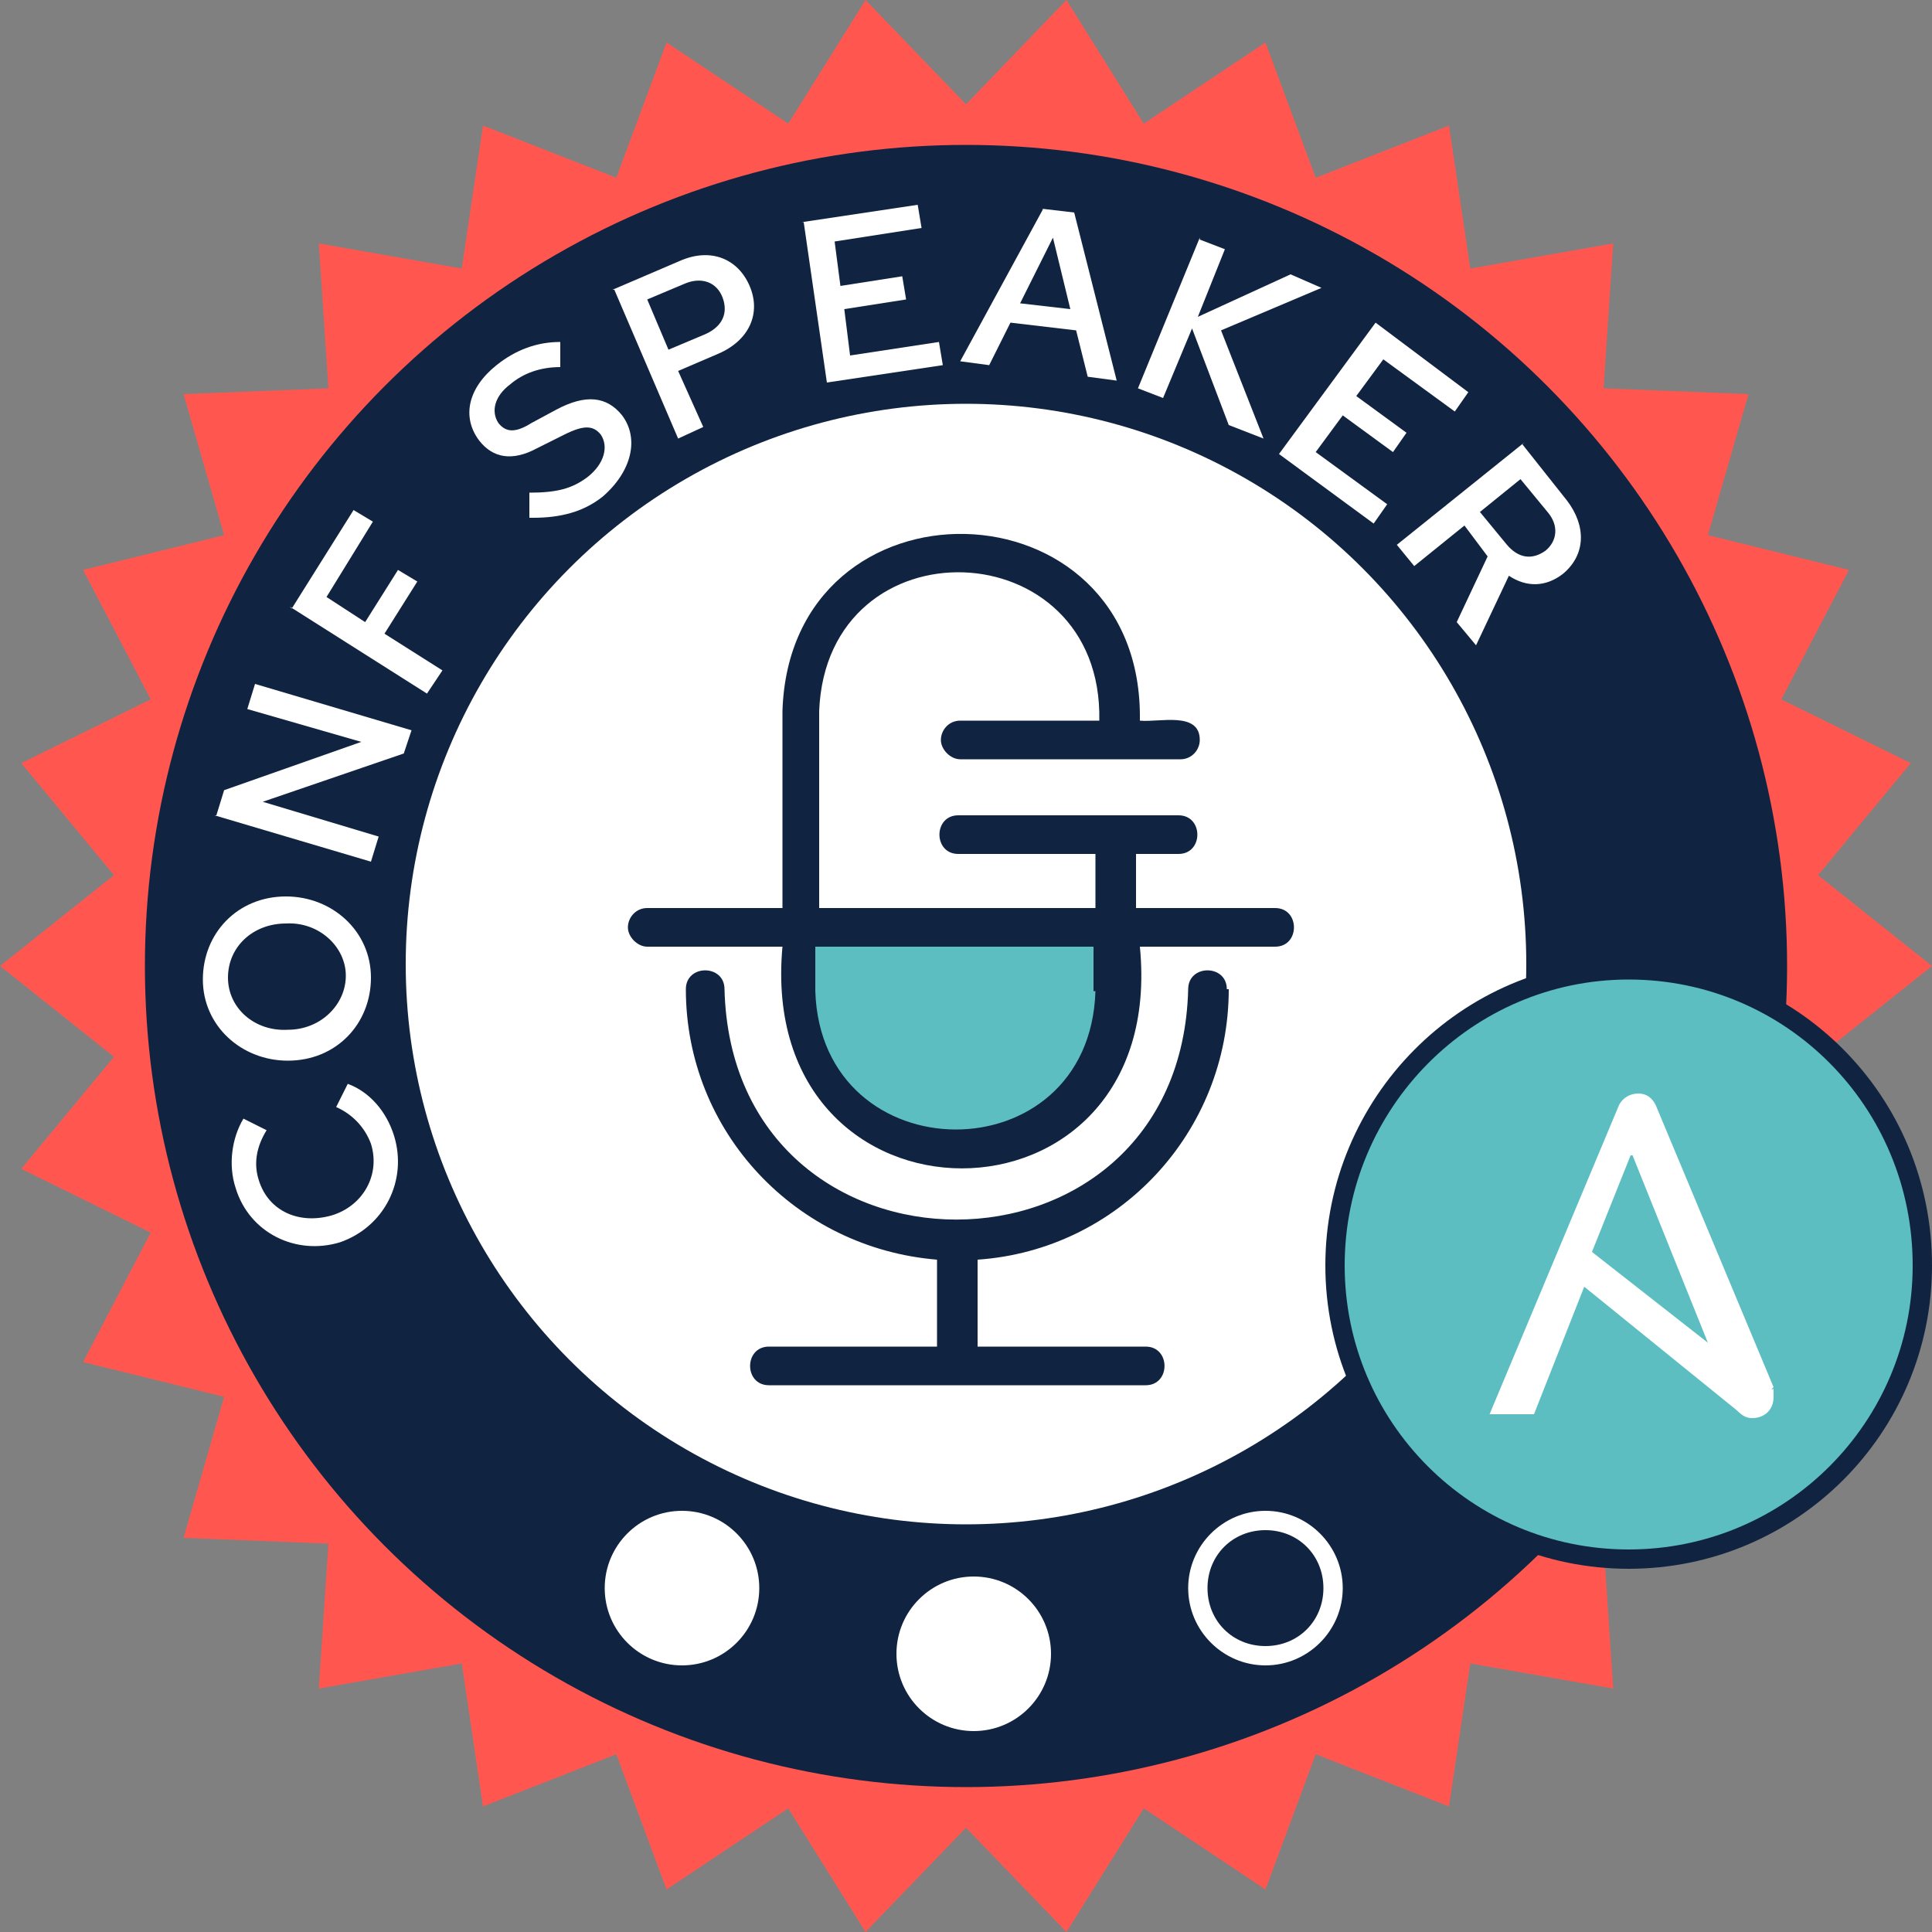 <?xml version="1.0" encoding="UTF-8"?>
<svg id="Layer_1" data-name="Layer 1" xmlns="http://www.w3.org/2000/svg" version="1.1" viewBox="0 0 100 100">
  <rect x="0" y="0" width="100" height="100" fill="#808080" stroke="none"/>
  <defs>
    <style>
      .cls-1 {
        fill: #102441;
      }

      .cls-1, .cls-2, .cls-3, .cls-4 {
        stroke-width: 0px;
      }

      .cls-2, .cls-5 {
        fill: #5cbec1;
      }

      .cls-3 {
        fill: #ff5750;
      }

      .cls-4 {
        fill: #fff;
      }

      .cls-5 {
        stroke: #102441;
        stroke-miterlimit: 10;
      }
    </style>
  </defs>
  <polygon class="cls-3" points="94.1 54.7 100 50 94.1 45.3 98.9 39.5 92.2 36.2 95.7 29.5 88.4 27.7 90.5 20.4 83 20.1 83.5 12.6 76.1 13.9 75 6.5 68.1 9.2 65.5 2.2 59.2 6.4 55.2 0 50 5.4 44.8 0 40.8 6.4 34.5 2.2 31.9 9.2 25 6.5 23.9 13.9 16.5 12.6 17 20.1 9.5 20.4 11.6 27.7 4.3 29.5 7.8 36.2 1.1 39.5 5.9 45.3 0 50 5.9 54.7 1.1 60.5 7.8 63.8 4.3 70.5 11.6 72.3 9.5 79.6 17 79.9 16.5 87.4 23.9 86.1 25 93.5 31.9 90.8 34.5 97.8 40.8 93.6 44.8 100 50 94.6 55.2 100 59.2 93.6 65.5 97.8 68.1 90.8 75 93.5 76.1 86.1 83.5 87.4 83 79.9 90.5 79.6 88.4 72.3 95.7 70.5 92.2 63.8 98.9 60.5 94.1 54.7"/>
  <circle class="cls-1" cx="50" cy="50" r="42.5"/>
  <g>
    <path class="cls-4" d="M17.6,64.3c-2.3.7-4.7-.5-5.4-2.8-.4-1.2-.2-2.6.4-3.6l1.2.6c-.5.8-.7,1.7-.4,2.6.5,1.6,2.1,2.3,3.8,1.8,1.6-.5,2.5-2.1,2-3.7-.3-.8-.9-1.5-1.8-1.9l.6-1.2c1.1.4,2,1.4,2.4,2.7.7,2.3-.5,4.7-2.8,5.5Z"/>
    <path class="cls-4" d="M14.9,54.9c-2.4,0-4.4-1.8-4.4-4.2,0-2.4,1.8-4.3,4.3-4.3,2.4,0,4.4,1.8,4.4,4.2,0,2.4-1.8,4.3-4.3,4.3ZM14.8,47.8c-1.7,0-3,1.2-3,2.8,0,1.6,1.4,2.8,3.1,2.7,1.7,0,3-1.3,3-2.8s-1.4-2.8-3.1-2.7Z"/>
    <path class="cls-4" d="M11.2,42.2l.4-1.3,7.1-2.5-5.9-1.7.4-1.3,8.1,2.4-.4,1.2-7.3,2.5,6,1.8-.4,1.3-8.1-2.4Z"/>
    <path class="cls-4" d="M15.1,31.5l3.2-5.1,1,.6-2.4,3.9,2,1.3,1.7-2.7,1,.6-1.7,2.7,3,1.9-.8,1.2-7.1-4.5Z"/>
    <path class="cls-4" d="M27.4,26.8v-1.3c1.4,0,2.2-.2,3-.8.9-.7,1.1-1.6.7-2.2-.4-.5-.9-.5-1.9,0l-1.4.7c-1.3.7-2.3.5-3-.4-.9-1.2-.6-2.7.9-3.9,1-.8,2.1-1.2,3.3-1.2v1.3c-1,0-1.9.3-2.6.9-.8.6-1,1.4-.6,2,.4.5.9.5,1.7,0l1.3-.7c1.5-.8,2.6-.7,3.4.3.9,1.2.5,2.9-1,4.2-1,.8-2.2,1.1-3.6,1.1Z"/>
    <path class="cls-4" d="M31.7,15l3.5-1.5c1.6-.7,3-.1,3.6,1.3.6,1.4,0,2.8-1.6,3.5l-2.1.9,1.3,2.9-1.3.6-3.3-7.7ZM36.5,17.3c.9-.4,1.2-1.1.9-1.9-.3-.8-1.1-1.1-2-.7l-1.9.8,1.1,2.6,1.9-.8Z"/>
    <path class="cls-4" d="M41.5,11.5l6-.9.2,1.2-4.5.7.3,2.3,3.2-.5.2,1.2-3.2.5.3,2.4,4.6-.7.2,1.2-6,.9-1.2-8.3Z"/>
    <path class="cls-4" d="M53.9,10.8l1.7.2,2.2,8.7-1.5-.2-.6-2.4-3.4-.4-1.1,2.2-1.5-.2,4.3-7.9ZM55.4,16l-.9-3.7-1.7,3.4,2.6.3Z"/>
    <path class="cls-4" d="M62.1,12.4l1.3.5-1.4,3.5,4.8-2.2,1.6.7-5.2,2.2,2.2,5.6-1.8-.7-1.9-5-1.5,3.6-1.3-.5,3.2-7.8Z"/>
    <path class="cls-4" d="M71.2,16.7l4.8,3.6-.7,1-3.7-2.7-1.4,1.9,2.6,1.9-.7,1-2.6-1.9-1.4,1.9,3.7,2.7-.7,1-4.9-3.6,5-6.8Z"/>
    <path class="cls-4" d="M78.8,23l2.3,2.9c1,1.3,1,2.8-.2,3.8-.9.7-1.9.7-2.8.1l-1.7,3.6-1-1.2,1.6-3.4-1.2-1.6-2.6,2.1-.9-1.1,6.6-5.3ZM78,28.2c.6.7,1.3.8,2,.3.6-.5.7-1.3.1-2l-1.4-1.7-2.1,1.7,1.4,1.7Z"/>
  </g>
  <circle class="cls-4" cx="50" cy="49.9" r="29"/>
  <g>
    <path class="cls-1" d="M63.5,51.2c0-1.3-2-1.3-2,0-.4,15.9-23.6,15.9-24,0,0-1.3-2-1.3-2,0,0,7.4,5.7,13.4,13,14v4.5h-8.7c-1.3,0-1.3,2,0,2,0,0,19.5,0,19.5,0,1.3,0,1.3-2,0-2,0,0-8.7,0-8.7,0v-4.5c7.3-.5,13-6.6,13-14Z"/>
    <polygon class="cls-2" points="41.3 48.1 57.9 48.1 57.4 54.3 54.2 58.4 49.6 59.5 43.7 57.5 41.3 53 41.3 48.1"/>
    <path class="cls-1" d="M65.8,47h-7v-2.8s2.2,0,2.2,0c1.3,0,1.3-2,0-2-2.1,0-9.1,0-11.4,0-1.3,0-1.3,2,0,2,0,0,7.1,0,7.1,0v2.8s-14.3,0-14.3,0v-10.2c.4-9.9,14.7-9.4,14.5.5h-7.2c-.6,0-1,.5-1,1s.5,1,1,1h11.4c.6,0,1-.5,1-1,0-1.5-2.1-.9-3.1-1,.2-12.6-18.1-13-18.5-.5,0,0,0,10.2,0,10.2h-7c-.6,0-1,.5-1,1s.5,1,1,1h7c-1.4,15.3,20,15.3,18.5,0h7c1.3,0,1.3-2,0-2ZM56.7,51.3c-.3,9.6-14.2,9.5-14.5,0,0,0,0-2.3,0-2.3h14.4v2.3Z"/>
  </g>
  <g>
    <path class="cls-5" d="M99.5,65.5c0,8.4-6.8,15.2-15.2,15.2s-15.2-6.8-15.2-15.2,6.8-15.3,15.2-15.3,15.2,6.8,15.2,15.3"/>
    <path class="cls-4" d="M84.5,59.8l3.9,9.7-6-4.7,2-5ZM91.8,71.8l-6.1-14.6c-.2-.4-.5-.6-.9-.6s-.8.2-1,.6l-6.7,16h2.3l2.6-6.6,7.9,6.4c.3.3.5.4.8.4.6,0,1.1-.4,1.1-1.1s0-.3-.1-.4"/>
  </g>
  <path class="cls-4" d="M65.5,79.2c1.7,0,3,1.3,3,3s-1.3,3-3,3-3-1.3-3-3,1.3-3,3-3M65.5,78.2c-2.2,0-4,1.8-4,4s1.8,4,4,4,4-1.8,4-4-1.8-4-4-4h0Z"/>
  <circle class="cls-4" cx="50.4" cy="85.6" r="4"/>
  <circle class="cls-4" cx="35.3" cy="82.2" r="4"/>
</svg>